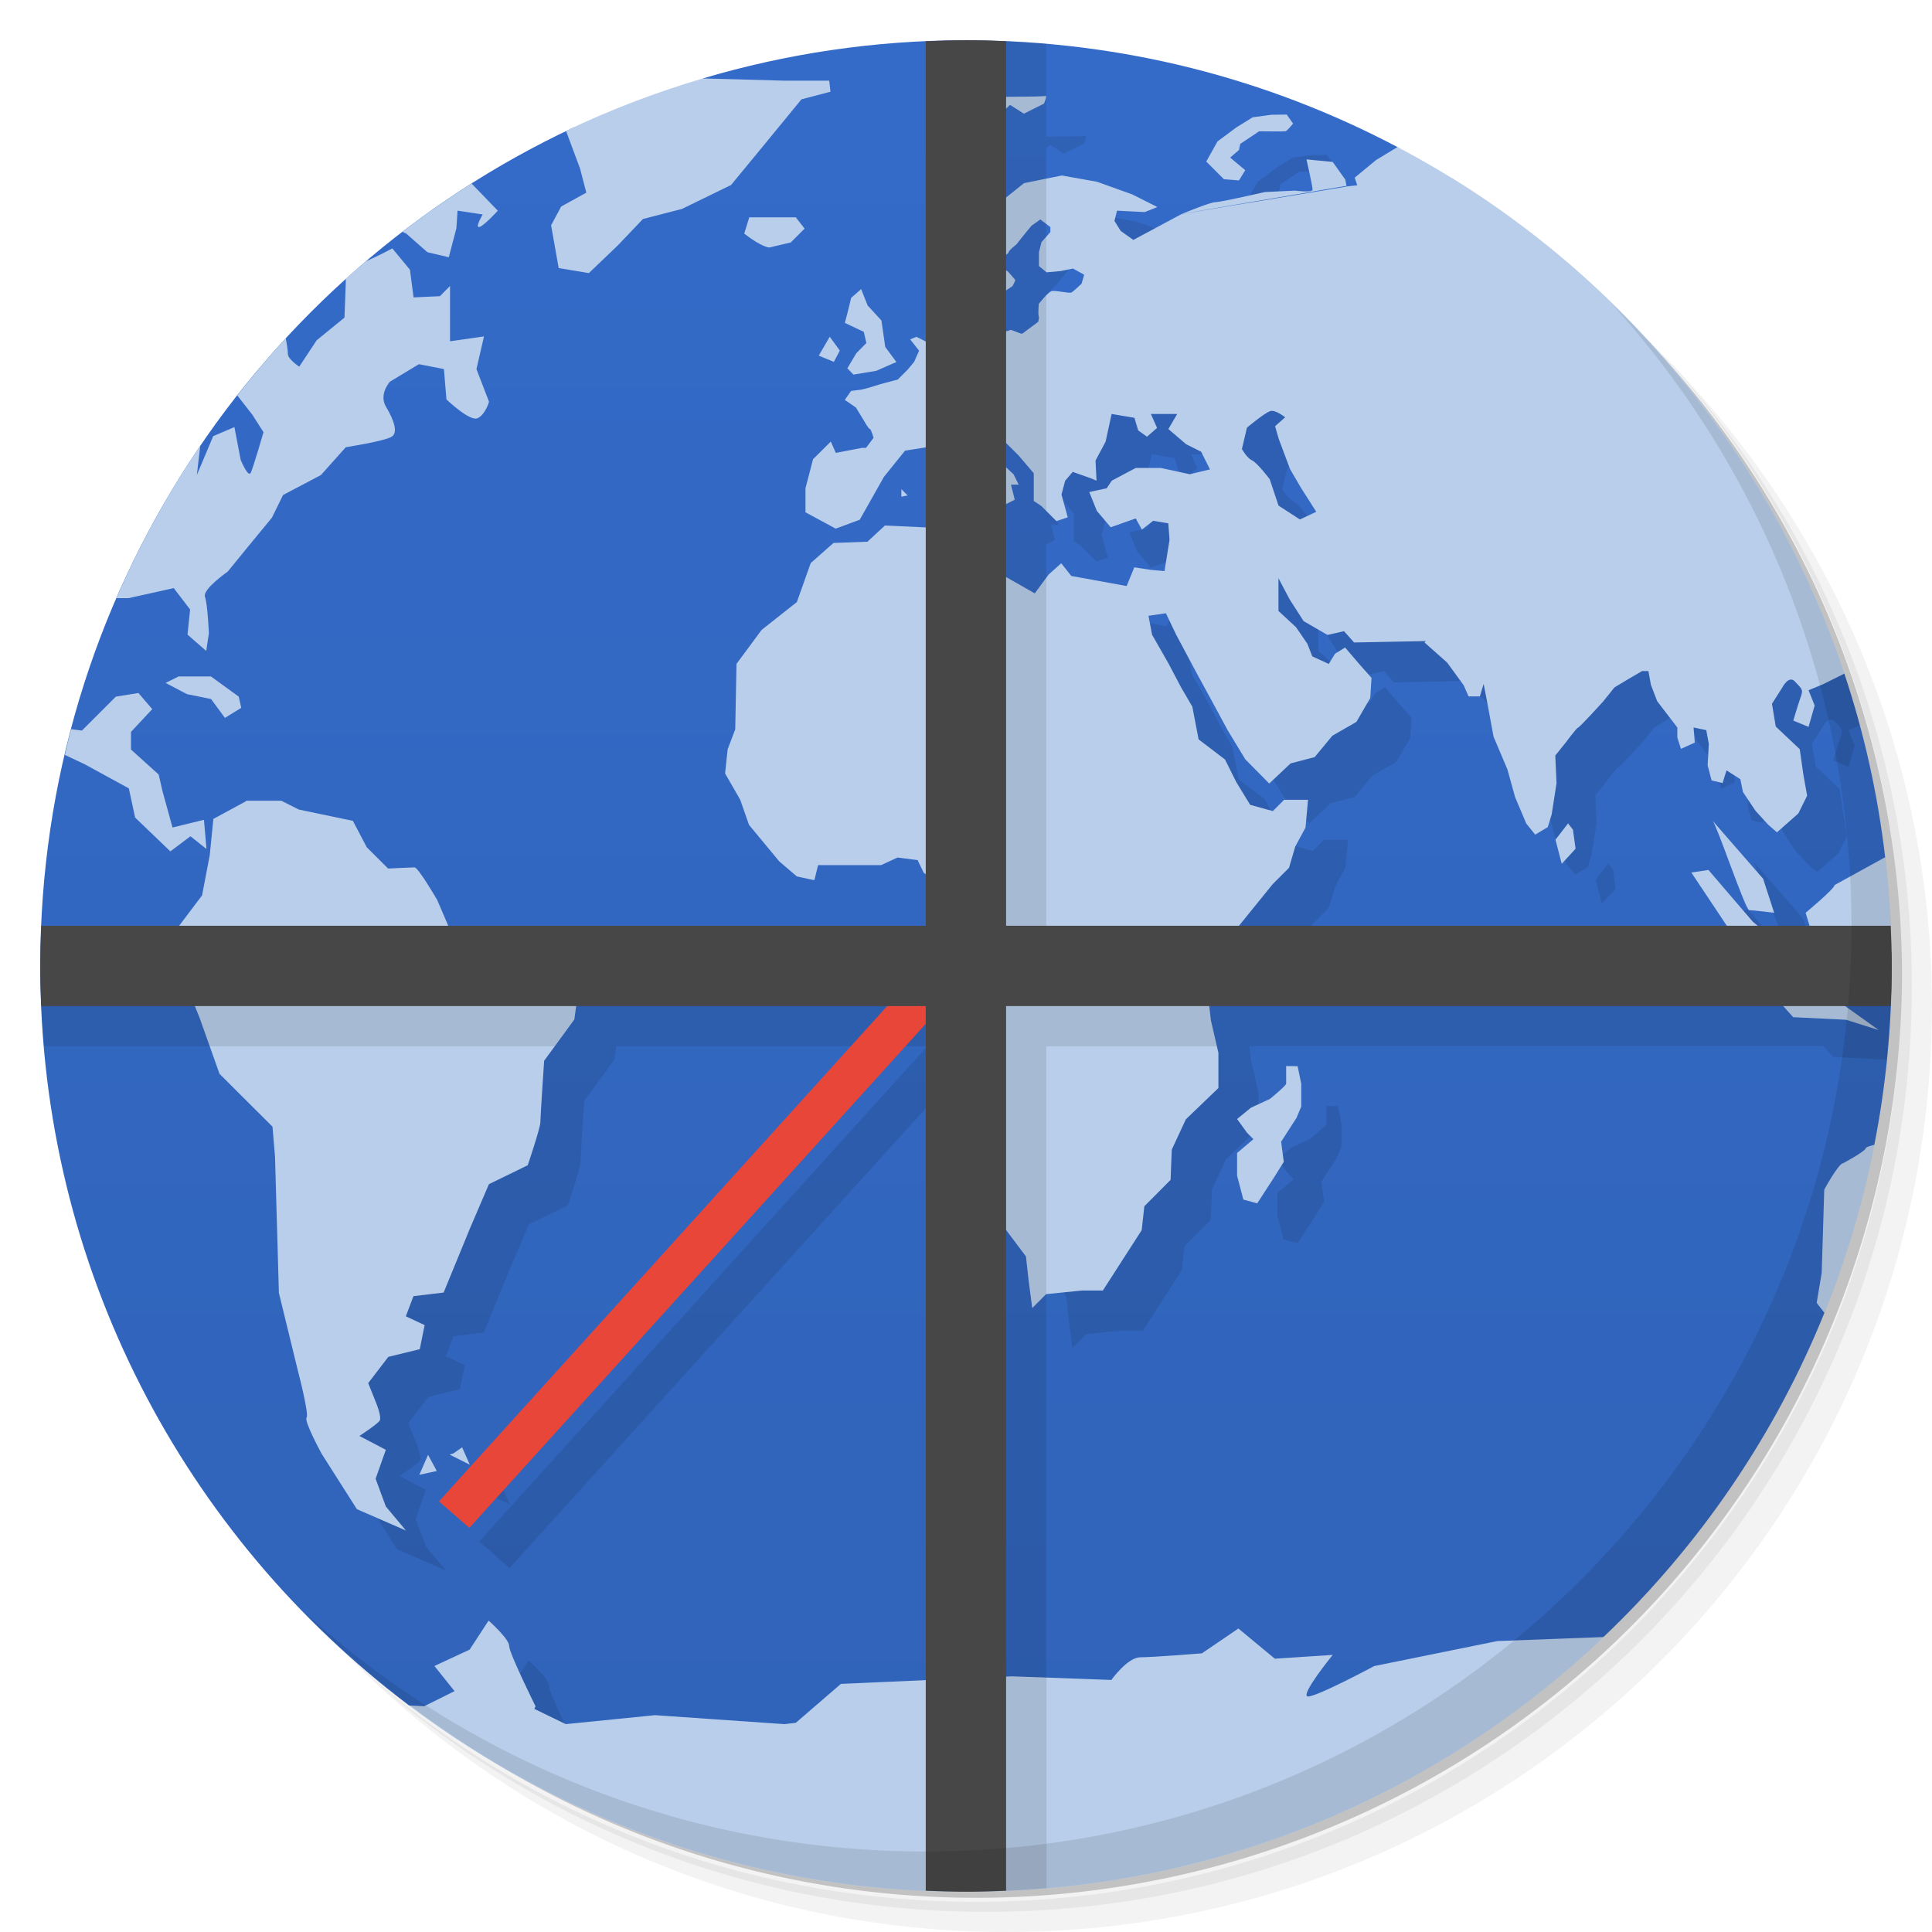 <svg version="1.1" viewBox="0 0 48 48" xmlns="http://www.w3.org/2000/svg">
 <defs>
  <linearGradient id="bg" x1="1" x2="47" gradientTransform="matrix(0 -1 1 0 -1.5e-6 48)" gradientUnits="userSpaceOnUse">
   <stop style="stop-color:#3063b8" offset="0"/>
   <stop style="stop-color:#346bc9" offset="1"/>
  </linearGradient>
 </defs>
 <path d="m36.31 5c5.859 4.062 9.688 10.831 9.688 18.5 0 12.426-10.07 22.5-22.5 22.5-7.669 0-14.438-3.828-18.5-9.688 1.037 1.822 2.306 3.499 3.781 4.969 4.085 3.712 9.514 5.969 15.469 5.969 12.703 0 23-10.298 23-23 0-5.954-2.256-11.384-5.969-15.469-1.469-1.475-3.147-2.744-4.969-3.781zm4.969 3.781c3.854 4.113 6.219 9.637 6.219 15.719 0 12.703-10.297 23-23 23-6.081 0-11.606-2.364-15.719-6.219 4.16 4.144 9.883 6.719 16.219 6.719 12.703 0 23-10.298 23-23 0-6.335-2.575-12.06-6.719-16.219z" style="opacity:.05"/>
 <path d="m41.28 8.781c3.712 4.085 5.969 9.514 5.969 15.469 0 12.703-10.297 23-23 23-5.954 0-11.384-2.256-15.469-5.969 4.113 3.854 9.637 6.219 15.719 6.219 12.703 0 23-10.298 23-23 0-6.081-2.364-11.606-6.219-15.719z" style="opacity:.1"/>
 <path d="m31.25 2.375c8.615 3.154 14.75 11.417 14.75 21.13 0 12.426-10.07 22.5-22.5 22.5-9.708 0-17.971-6.135-21.12-14.75a23 23 0 0 0 44.875-7 23 23 0 0 0-16-21.875z" style="opacity:.2"/>
 <path d="m24 1c-2.27 0-4.462 0.334-6.533 0.947 1.534 1.053-1.25 2.02-3.205 1.215-7.833 3.667-13.262 11.617-13.262 20.838 0 7.505 3.595 14.169 9.156 18.367 5.844 2.633 21.844 2.633 29.684-1.699 2.366-2.249 4.253-4.995 5.494-8.07v-2e-3c0.234-1.595 0.667-3.594 1.23-4.15h2e-3c0.282-1.438 0.434-2.923 0.434-4.443 0-0.118-6e-3 -0.234-8e-3 -0.352h-2e-3c-0.992-0.649-0.556-1.182-0.154-2.348-0.185-1.577-0.527-3.105-1.014-4.568-1.826-0.738-7.823-7.734-11.1-13.08-3.203-1.692-6.85-2.654-10.725-2.654z" style="fill:url(#bg)"/>
 <path d="m24 1v8.484 2.631 1.988 8.58 1.316h-11.865-6.684-4.451c0 0.673 0.035 1.338 0.092 1.996h4.748l0.111 0.273 0.5 1.406 1.316 1.313 0.063 0.75 0.096 3.379 0.465 1.906s0.289 1.102 0.223 1.191c-0.07 0.086 0.375 0.902 0.375 0.902l0.875 1.375 1.219 0.531-0.5-0.598-0.254-0.689 0.254-0.719-0.656-0.344s0.434-0.285 0.5-0.375-0.094-0.469-0.094-0.469l-0.188-0.469 0.5-0.652 0.781-0.191 0.121-0.598-0.467-0.219 0.189-0.5 0.75-0.09 0.656-1.598 0.469-1.094 0.965-0.471s0.313-0.928 0.313-1.064c0-0.129 0.094-1.531 0.094-1.531l0.75-1.027 0.045-0.33h7.73l-10.799 11.932-0.336 0.375 0.754 0.656 0.336-0.371 11-12.15v16.299l-9.697 0.652s-0.656-1.32-0.656-1.5c0-0.176-0.5-0.621-0.5-0.621l-0.014-6e-3 -0.469 0.719c-0.237 5.344 13.332 0.668 13.332 0.668v-11.1l0.496 0.662 0.066 0.594 0.09 0.688 0.344-0.344 0.879-0.09h0.531l0.965-1.5 0.066-0.594 0.652-0.656 0.029-0.75 0.35-0.754 0.809-0.777v-0.875l-0.188-0.813-0.039-0.348h14.26l0.242 0.271 1.313 0.064 0.021 6e-3c0.01-0.099 0.013-0.2 0.021-0.299l-0.061-0.043h0.064c0.057-0.658 0.092-1.323 0.092-1.996 0-0.412-0.012-0.822-0.033-1.229l-0.391 0.215c0 0.09-0.719 0.688-0.719 0.688l0.1 0.326h-1.287l-0.125-0.104-1.098-1.281 8e-3 -6e-3 -0.438 0.064 0.885 1.326h-12.12l0.836-1.033 0.406-0.406 0.156-0.531 0.254-0.469 0.063-0.691h-0.594l-0.281 0.281-0.563-0.156-0.344-0.563-0.281-0.563-0.656-0.5-0.156-0.813-0.277-0.475-0.313-0.594-0.41-0.719-0.09-0.469 0.434-0.063 0.254 0.531 0.5 0.938 0.375 0.688 0.406 0.75 0.438 0.723 0.594 0.6 0.531-0.5 0.598-0.156 0.439-0.531 0.598-0.344 0.344-0.594 0.031-0.5-0.281-0.316-0.375-0.438-0.25 0.154-0.156 0.254-0.41-0.188-0.121-0.313-0.281-0.41-0.438-0.406v-0.812l0.281 0.531 0.344 0.535 0.594 0.344 0.41-0.094 0.25 0.281 1.781-0.035-0.031 0.035 0.563 0.5 0.41 0.563 0.121 0.277h0.281l0.094-0.311 0.09 0.467 0.156 0.844 0.344 0.813 0.191 0.688 0.277 0.656 0.223 0.277 0.313-0.188 0.096-0.314 0.121-0.775-0.031-0.689 0.254-0.316s0.266-0.359 0.309-0.375c0.047-0.012 0.625-0.65 0.625-0.65l0.281-0.35 0.313-0.188 0.375-0.219h0.156l0.063 0.344 0.156 0.406 0.5 0.652v0.25l0.09 0.281 0.344-0.156-0.031-0.375 0.316 0.066 0.063 0.344-0.029 0.531 0.098 0.375 0.273 0.064 0.098-0.314 0.344 0.219 0.063 0.316 0.313 0.469 0.314 0.344 0.219 0.191 0.531-0.469 0.219-0.441-0.09-0.5-0.094-0.656-0.596-0.563-0.094-0.566 0.254-0.398s0.161-0.32 0.314-0.156c0.152 0.168 0.221 0.188 0.15 0.375-0.066 0.184-0.188 0.598-0.188 0.598l0.379 0.156 0.152-0.531-0.152-0.379 0.281-0.117c-1.534-5.725-5.219-10.566-10.139-13.607l-0.266 0.176-0.621 0.375-0.531 0.438 0.064 0.189-0.281 0.031v4e-3l-4.08 0.678-1.203 0.645-0.313-0.223-0.156-0.25 0.064-0.254 0.689 0.035 0.314-0.125-0.625-0.314-0.875-0.314-0.875-0.156-0.939 0.191-0.445 0.357v-2.211l0.098-0.092 0.344 0.219 0.5-0.25s0.09-0.211 0.031-0.188c-0.035 0.013-0.534 0.013-0.973 0.016v-2.311c-0.658-0.057-1.323-0.092-1.996-0.092zm8.969 2.848-0.375 4e-3 -0.471 0.063-0.404 0.25-0.471 0.35-0.279 0.5 0.438 0.438 0.375 0.031 0.156-0.254-0.375-0.314 0.219-0.188 0.031-0.152 0.469-0.313s0.609 8e-3 0.656 0c0.043-0.012 0.188-0.191 0.188-0.191l-0.156-0.223zm0.49 1.113s0.152 0.664 0.152 0.75c0 0.082-0.434 0.025-0.434 0.025l-0.75 0.035s-1.088 0.25-1.221 0.25-0.762 0.262-0.813 0.281l-0.025 0.01 4.086-0.695-0.031-0.156-0.313-0.438-0.652-0.063zm-6.611 1.49 0.25 0.189v0.125l-0.219 0.25-0.064 0.25v0.344l0.189 0.156c1.014-0.126 1.123 0.266 0.119 0.469-0.09 0.031-0.313 0.316-0.313 0.316s-0.023 0.25 0 0.313c0.012 0.023-4e-3 0.07-0.012 0.129l-0.023 0.018-0.375 0.279h-0.031l-0.25-0.094s-0.06 0.01-0.123 0.027v-1.01l0.16-0.107s0.074-0.133 0.066-0.156c-0.012-0.02-0.191-0.219-0.191-0.219l-0.035-0.014v-0.393c0.033-0.019 0.066-0.043 0.066-0.066 0-0.039 0.191-0.189 0.191-0.189l0.219-0.275 0.156-0.189 0.219-0.156zm5.707 4.76c0.133-0.043 0.375 0.154 0.375 0.154l-0.25 0.221 0.09 0.313 0.281 0.75 0.273 0.469 0.379 0.594-0.406 0.191-0.531-0.344-0.219-0.656s-0.305-0.406-0.441-0.469c-0.133-0.066-0.25-0.281-0.25-0.281l0.125-0.531s0.43-0.359 0.566-0.406l8e-3 -4e-3zm-3.938 0.074 0.566 0.096 0.094 0.313 0.219 0.156 0.25-0.219-0.154-0.346h0.654l-0.219 0.375 0.439 0.375 0.375 0.189 0.219 0.438-0.5 0.121-0.719-0.156h-0.625l-0.596 0.316-0.125 0.188-0.434 0.094 0.189 0.469 0.344 0.406 0.621-0.219 0.154 0.277 0.281-0.219 0.375 0.063 0.031 0.41-0.125 0.777-0.344-0.031-0.406-0.063-0.191 0.465-1.375-0.25-0.25-0.316-0.313 0.281-0.344 0.469-0.715-0.408v-1.813l0.215-0.107-0.094-0.375h0.191l-0.125-0.254-0.188-0.176v-0.604l0.313 0.311 0.375 0.441v0.688l0.188 0.125 0.375 0.375 0.281-0.094-0.156-0.566 0.092-0.344 0.188-0.219 0.441 0.156 0.15 0.063-0.025-0.5 0.25-0.469 0.15-0.689zm14.93 10.1c0.113 0.129 0.814 2.219 0.908 2.219 0.086 0 0.621 0.066 0.621 0.066l-0.275-0.846-1.254-1.439zm-3.592 0.064-0.313 0.406 0.156 0.598 0.344-0.375-0.066-0.473-0.121-0.156zm-7 6.03v0.441c-0.02 0.063-0.402 0.375-0.402 0.375l-0.473 0.219-0.344 0.281 0.25 0.344 0.156 0.156-0.406 0.344v0.563l0.156 0.594 0.344 0.094 0.406-0.625 0.254-0.406-0.066-0.5 0.383-0.594 0.117-0.281v-0.563l-0.09-0.438-0.285-4e-3zm-20.475 9.471v2e-3l4e-3 -2e-3h-4e-3zm0 2e-3 -0.215 0.15-0.094 0.031 0.5 0.25-0.191-0.432zm-0.848 0.182 2e-3 4e-3 2e-3 -4e-3h-4e-3zm2e-3 4e-3 -0.217 0.496 0.434-0.094-0.217-0.402z" style="opacity:.1"/>
 <path d="m17.467 1.947c-1.176 0.348-2.315 0.782-3.404 1.305l0.348 0.936 0.156 0.598-0.625 0.346-0.25 0.465 0.188 1.063 0.75 0.125 0.719-0.688 0.625-0.656 0.969-0.25 1.219-0.594 0.721-0.875 1.029-1.254 0.721-0.189-0.031-0.275h-1.125l-2.01-0.055zm8.502 0.439c-0.055 0.02-1.531 0.023-1.531 0.023l-0.375 0.098 0.5 0.598 0.531-0.5 0.344 0.219 0.5-0.25s0.09-0.211 0.031-0.188zm6 0.461-0.375 4e-3 -0.471 0.063-0.404 0.25-0.471 0.35-0.279 0.5 0.438 0.438 0.375 0.031 0.156-0.254-0.375-0.314 0.219-0.188 0.031-0.152 0.469-0.313s0.609 8e-3 0.656 0c0.043-0.012 0.188-0.191 0.188-0.191l-0.156-0.223zm2.754 0.805-0.535 0.324-0.531 0.438 0.064 0.189-0.281 0.031v4e-3l-4.08 0.678-1.203 0.645-0.313-0.223-0.156-0.25 0.064-0.254 0.689 0.035 0.314-0.125-0.625-0.314-0.875-0.314-0.875-0.156-0.939 0.191-0.973 0.779-0.438 0.439 0.817 1.938 0.027-0.41 0.281-0.188s0.074-0.133 0.066-0.156c-0.012-0.02-0.191-0.219-0.191-0.219l-0.156-0.063 0.066-0.316s0.121-0.051 0.121-0.094c0-0.039 0.191-0.189 0.191-0.189l0.219-0.275 0.156-0.189 0.219-0.156 0.25 0.189v0.125l-0.219 0.25-0.064 0.25v0.344l0.189 0.156 0.344-0.031 0.313-0.063 0.277 0.154-0.064 0.221s-0.195 0.188-0.25 0.219c-0.059 0.031-0.414-0.063-0.5-0.031-0.09 0.031-0.313 0.316-0.313 0.316s-0.023 0.249 0 0.313c0.012 0.023-4e-3 0.07-0.012 0.129l-0.023 0.018-0.375 0.279h-0.031l-0.25-0.094-0.223 0.066-0.314 0.121h-0.813l-0.251 0.081-0.309 0.125-0.439-0.221-0.156 0.064 0.221 0.281-0.121 0.275-0.156 0.189-0.254 0.254-0.344 0.09s-0.247 0.07-0.314 0.094c-0.063 0.023-0.25 0.066-0.25 0.066l-0.25 0.031-0.156 0.223 0.277 0.191 0.188 0.309s0.125 0.223 0.156 0.223 0.094 0.219 0.094 0.219l-0.188 0.25h-0.098l-0.652 0.125-0.125-0.281-0.441 0.438-0.188 0.721v0.598l0.75 0.406 0.598-0.221 0.6-1.064 0.525-0.652 0.975-0.156 0.219-0.188 1.094 1.281 0.125 0.438 0.313-0.156-0.094-0.375h0.191l-0.125-0.254-1.066-1 0.094-0.188 0.344-0.031 0.754 0.75 0.375 0.441v0.688l0.188 0.125 0.375 0.375 0.281-0.094-0.156-0.566 0.092-0.344 0.188-0.219 0.441 0.156 0.15 0.063-0.025-0.5 0.25-0.469 0.15-0.689 0.566 0.096 0.094 0.313 0.219 0.156 0.25-0.219-0.154-0.346h0.654l-0.219 0.375 0.439 0.375 0.375 0.189 0.219 0.438-0.5 0.121-0.719-0.156h-0.625l-0.596 0.316-0.125 0.188-0.434 0.094 0.189 0.469 0.344 0.406 0.621-0.219 0.154 0.277 0.281-0.219 0.375 0.063 0.031 0.41-0.125 0.777-0.344-0.031-0.406-0.063-0.191 0.465-1.375-0.25-0.25-0.316-0.313 0.281-0.344 0.469-0.875-0.5-0.875-0.527v-0.941l-0.563 0.031-0.035 0.313-1.375-0.063-0.434 0.402-0.844 0.031-0.566 0.5-0.344 0.969-0.875 0.691-0.625 0.844-0.031 1.625-0.189 0.5-0.063 0.598 0.375 0.652 0.219 0.625 0.75 0.906 0.439 0.375 0.434 0.094 0.094-0.375h1.566l0.406-0.188 0.5 0.063 0.15 0.313c1.741 1.189 1.653 6.242 1.979 8.784l0.563 0.75 0.066 0.594 0.09 0.688 0.344-0.344 0.879-0.09h0.531l0.965-1.5 0.066-0.594 0.652-0.656 0.029-0.75 0.35-0.754 0.809-0.777v-0.875l-0.188-0.813-0.125-1.125 0.598-0.939 1.063-1.313 0.406-0.406 0.156-0.531 0.254-0.469 0.063-0.691h-0.594l-0.281 0.281-0.563-0.156-0.344-0.563-0.281-0.563-0.656-0.5-0.156-0.813-0.277-0.475-0.313-0.594-0.41-0.719-0.09-0.469 0.434-0.063 0.254 0.531 0.5 0.938 0.375 0.688 0.406 0.75 0.438 0.723 0.594 0.6 0.531-0.5 0.598-0.156 0.439-0.531 0.598-0.344 0.344-0.594 0.031-0.5-0.281-0.316-0.375-0.438-0.25 0.154-0.156 0.254-0.41-0.188-0.121-0.313-0.281-0.41-0.438-0.406v-0.813l0.281 0.531 0.344 0.535 0.594 0.344 0.41-0.094 0.25 0.281 1.781-0.035-0.031 0.035 0.563 0.5 0.41 0.563 0.121 0.277h0.281l0.094-0.311 0.09 0.467 0.156 0.844 0.344 0.813 0.191 0.688 0.277 0.656 0.223 0.277 0.313-0.188 0.096-0.314 0.121-0.775-0.031-0.689 0.254-0.316s0.266-0.359 0.309-0.375c0.047-0.012 0.625-0.65 0.625-0.65l0.281-0.35 0.313-0.188 0.375-0.219h0.156l0.063 0.344 0.156 0.406 0.5 0.652v0.25l0.09 0.281 0.344-0.156-0.031-0.375 0.316 0.066 0.063 0.344-0.029 0.531 0.098 0.375 0.273 0.064 0.098-0.314 0.344 0.219 0.063 0.316 0.313 0.469 0.314 0.344 0.219 0.191 0.531-0.469 0.219-0.441-0.09-0.5-0.094-0.656-0.596-0.563-0.094-0.566 0.254-0.398s0.161-0.32 0.314-0.156c0.152 0.168 0.221 0.188 0.15 0.375-0.066 0.184-0.188 0.598-0.188 0.598l0.379 0.156 0.152-0.531-0.152-0.379 0.375-0.156 0.516-0.258c-1.882-5.658-5.899-10.338-11.1-13.08zm-2.264 0.309s0.152 0.664 0.152 0.75c0 0.082-0.434 0.025-0.434 0.025l-0.75 0.035s-1.088 0.25-1.221 0.25-0.762 0.262-0.813 0.281l-0.025 0.01 4.086-0.695-0.031-0.156-0.313-0.438-0.652-0.063zm-20.742 0.598c-0.592 0.375-1.167 0.775-1.721 1.201l0.094 0.041 0.529 0.465 0.531 0.125 0.189-0.719 0.029-0.438 0.625 0.094s-0.188 0.313-0.094 0.313c0.098 0 0.469-0.406 0.469-0.406l-0.652-0.676zm6.898 0.84-0.125 0.406c0.453 0.348 0.625 0.344 0.625 0.344l0.531-0.125 0.344-0.344-0.219-0.281zm-8.869 0.773s-0.314 0.172-0.654 0.32c-0.168 0.143-0.336 0.286-0.5 0.434-1e-3 0.055-2e-3 0.121-2e-3 0.121l-0.031 0.844-0.691 0.563-0.434 0.656s-0.281-0.188-0.281-0.313c0-0.105-0.038-0.311-0.053-0.393-0.421 0.456-0.822 0.931-1.205 1.42l0.375 0.48 0.277 0.434s-0.245 0.844-0.313 1c-0.063 0.156-0.254-0.313-0.254-0.313l-0.156-0.814-0.527 0.225-0.406 0.965 0.084-0.727c-0.808 1.187-1.506 2.455-2.084 3.787h0.301l1.125-0.25 0.406 0.531-0.064 0.625 0.465 0.406 0.066-0.441s-0.031-0.719-0.098-0.906c-0.063-0.188 0.566-0.625 0.566-0.625l0.5-0.613 0.598-0.727 0.277-0.563 0.941-0.496 0.617-0.691s0.941-0.148 1.125-0.254c0.191-0.09 0.066-0.434-0.125-0.75-0.188-0.313 0.098-0.625 0.098-0.625l0.719-0.434 0.621 0.121 0.063 0.754s0.586 0.563 0.777 0.465c0.191-0.09 0.281-0.406 0.281-0.406l-0.313-0.813 0.188-0.811-0.844 0.121v-1.375l-0.25 0.254-0.656 0.031-0.09-0.688-0.439-0.531zm11.65 1.01-0.25 0.219c-0.07 0.305-0.156 0.621-0.156 0.621l0.471 0.223 0.064 0.277-0.25 0.254-0.223 0.375 0.152 0.156 0.566-0.094 0.5-0.219-0.277-0.375-0.094-0.656-0.344-0.375-0.16-0.406zm-0.781 1.184-0.273 0.469 0.375 0.156 0.148-0.281zm10.939 1.848c0.133-0.043 0.375 0.154 0.375 0.154l-0.25 0.221 0.09 0.313 0.281 0.75 0.273 0.469 0.379 0.594-0.406 0.191-0.531-0.344-0.219-0.656s-0.305-0.406-0.441-0.469c-0.133-0.066-0.25-0.281-0.25-0.281l0.125-0.531s0.43-0.359 0.566-0.406l8e-3 -4e-3zm-7.906 1.188-0.375 0.719 0.281 0.281 0.25-0.223 0.031-0.309-0.188-0.469zm-1.254 0.75v0.188l0.156-0.031-0.156-0.156zm2.156 0.469-0.188 0.064 0.313 0.531 0.281-0.221-0.406-0.375zm-20.12 4.186-2e-3 4e-3 -0.313 0.156 0.531 0.279 0.598 0.121 0.344 0.469 0.406-0.25-0.063-0.279-0.689-0.5h-0.813zm-0.988 0.41-0.563 0.09-0.844 0.844-0.27-0.035c-0.056 0.211-0.104 0.425-0.154 0.639l0.496 0.234 1.094 0.598 0.156 0.725 0.875 0.84 0.5-0.375 0.398 0.316-0.063-0.725-0.781 0.191-0.25-0.906-0.094-0.41-0.688-0.621v-0.438l0.529-0.566-0.344-0.4zm2.672 2.68v8e-3l-0.813 0.441-0.09 0.9-0.191 1-0.566 0.75 0.031 1.121 0.469 1.156 0.5 1.406 1.316 1.313 0.063 0.75 0.096 3.379 0.465 1.906s0.289 1.102 0.223 1.191c-0.07 0.086 0.375 0.902 0.375 0.902l0.875 1.375 1.219 0.531-0.5-0.598-0.254-0.689 0.254-0.719-0.656-0.344s0.434-0.285 0.5-0.375-0.094-0.469-0.094-0.469l-0.188-0.469 0.5-0.652 0.781-0.191 0.121-0.598-0.467-0.219 0.189-0.5 0.75-0.09 0.656-1.598 0.469-1.094 0.965-0.471s0.313-0.928 0.313-1.064c0-0.129 0.094-1.531 0.094-1.531l0.75-1.027 0.094-0.688-3.22-1.625-0.281-0.656s-0.469-0.809-0.563-0.809c-0.09 0-0.656 0.029-0.656 0.029l-0.531-0.529-0.344-0.656-1.344-0.281-0.436-0.219h-0.875zm36.436 0.496c0.113 0.129 0.814 2.219 0.908 2.219 0.086 0 0.621 0.066 0.621 0.066l-0.275-0.846zm-3.592 0.064-0.313 0.406 0.156 0.598 0.344-0.375-0.066-0.473zm7.881 0.838-1.26 0.695c0 0.09-0.719 0.688-0.719 0.688l0.189 0.625 0.404 0.465 0.281 0.691 1.258-0.82c-0.012-0.792-0.064-1.573-0.154-2.344zm-4.381 0.318-0.438 0.064 2 3 0.531 0.594 1.313 0.064 0.811 0.256-0.875-0.625-1.25-0.35-0.314-1.15-0.688-0.566-1.098-1.281zm-10.504 4.873v0.441c-0.02 0.063-0.402 0.375-0.402 0.375l-0.473 0.219-0.344 0.281 0.25 0.344 0.156 0.156-0.406 0.344v0.563l0.156 0.594 0.344 0.094 0.406-0.625 0.254-0.406-0.066-0.5 0.383-0.594 0.117-0.281v-0.563l-0.09-0.438zm14.617 1.955c-0.12 0.03-0.208 0.06-0.215 0.084-0.02 0.086-0.564 0.375-0.564 0.375-0.113 0-0.469 0.656-0.469 0.656l-0.063 2.063-0.125 0.75 0.193 0.25c0.54-1.335 0.959-2.732 1.242-4.178zm-35.09 7.516v2e-3l4e-3 -2e-3zm0 2e-3 -0.215 0.15-0.094 0.031 0.5 0.25-0.191-0.432zm-0.848 0.182 2e-3 4e-3 2e-3 -4e-3zm2e-3 4e-3 -0.217 0.496 0.434-0.094zm1.502 4.121-0.469 0.719-0.875 0.406 0.5 0.625-0.754 0.375-0.379-0.02c3.852 2.908 8.646 4.633 13.844 4.633 6.141 0 11.715-2.411 15.84-6.332l-2.643 0.1-3.059 0.621s-1.48 0.793-1.656 0.754c-0.18-0.043 0.625-1.031 0.625-1.031l-1.438 0.094-0.906-0.75-0.906 0.617s-1.215 0.098-1.531 0.098-0.719 0.563-0.719 0.563l-2.469-0.09-4.25 0.188-1.121 0.967-0.281 0.033-3.219-0.223-2.215 0.223-0.781-0.379 0.031-0.063s-0.656-1.32-0.656-1.5c0-0.176-0.5-0.621-0.5-0.621l-0.014-6e-3z" style="fill:#b9ceea"/>
 <path d="m25.969 2.387c-0.055 0.02-1.531 0.023-1.531 0.023l0.125 0.695 0.531-0.5 0.344 0.219 0.5-0.25s0.09-0.211 0.031-0.188zm0.027 2.051-0.555 0.113-0.973 0.779c-0.33 0.731 0.379 2.377 0.379 2.377l0.027-0.41 0.281-0.188s0.074-0.133 0.066-0.156c-0.012-0.02-0.191-0.219-0.191-0.219l-0.156-0.063 0.066-0.316s0.121-0.051 0.121-0.094c0-0.039 0.191-0.189 0.191-0.189l0.219-0.275 0.156-0.189 0.219-0.156 0.148 0.113zm0 1.443-0.117 0.135-0.064 0.25v0.344l0.182 0.15zm0 1.467c-0.092 0.094-0.186 0.203-0.186 0.203s-0.023 0.25 0 0.313c0.012 0.023-4e-3 0.07-0.012 0.129l-0.023 0.018-0.375 0.279h-0.031l-0.25-0.094-0.223 0.066-0.896 2.967 0.773 0.906 0.125 0.438 0.313-0.156-0.094-0.375h0.191l-0.125-0.254-1.066-1 0.094-0.188 0.344-0.031 0.754 0.75 0.375 0.441v0.688l0.188 0.125 0.125 0.125zm-1.445 5.27-0.188 0.064 0.313 0.531 0.281-0.221zm-0.551 1.123v10.223l0.898 6.03 0.031 0.471 0.563 0.75 0.066 0.594 0.09 0.688 0.344-0.344h4e-3v-6.156h4.24l-0.15-0.652-0.125-1.125-3.965-0.219v-9.645l-0.285 0.389-0.875-0.5zm-19.521 10.26 4e-3 0.113 0.469 1.156 0.258 0.727h8.568l0.488-0.67 0.094-0.688-0.563-0.344-0.244-0.295m30.02 0 0.449 0.674 0.531 0.594 1.313 0.064 0.811 0.256-0.875-0.625-1.25-0.35-0.168-0.613m1.168 0 0.186 0.455 0.697-0.455m-21.291 17.643-1.139 0.051v5.307c0.673 0 1.338-0.033 1.996-0.09v-5.236z" style="fill-opacity:.098"/>
 <g transform="translate(1,1)"></g>
 <path d="m23.438 23.457-0.34 0.371-11.855 13.1-0.336 0.375 0.754 0.656 0.336-0.371 11.863-13.1 0.332-0.371" style="fill:#e84638"/>
 <path d="m24 1c-0.335 0-0.668 0.011-1 0.025v21.975h-21.975c-0.014 0.332-0.025 0.665-0.025 1 0 0.334 0.011 0.665 0.025 0.996h21.975v21.979c0.332 0.014 0.665 0.025 1 0.025 0.334 0 0.665-0.011 0.996-0.025v-21.979h21.979c0.014-0.331 0.025-0.662 0.025-0.996 0-0.335-0.011-0.668-0.025-1h-21.979v-21.975c-0.331-0.014-0.662-0.025-0.996-0.025z" style="fill:#474747"/>
 <path d="m40.03 7.531c3.712 4.084 5.969 9.514 5.969 15.469 0 12.703-10.297 23-23 23-5.954 0-11.384-2.256-15.469-5.969 4.178 4.291 10.01 6.969 16.469 6.969 12.703 0 23-10.298 23-23 0-6.462-2.677-12.291-6.969-16.469z" style="opacity:.1"/>
</svg>
